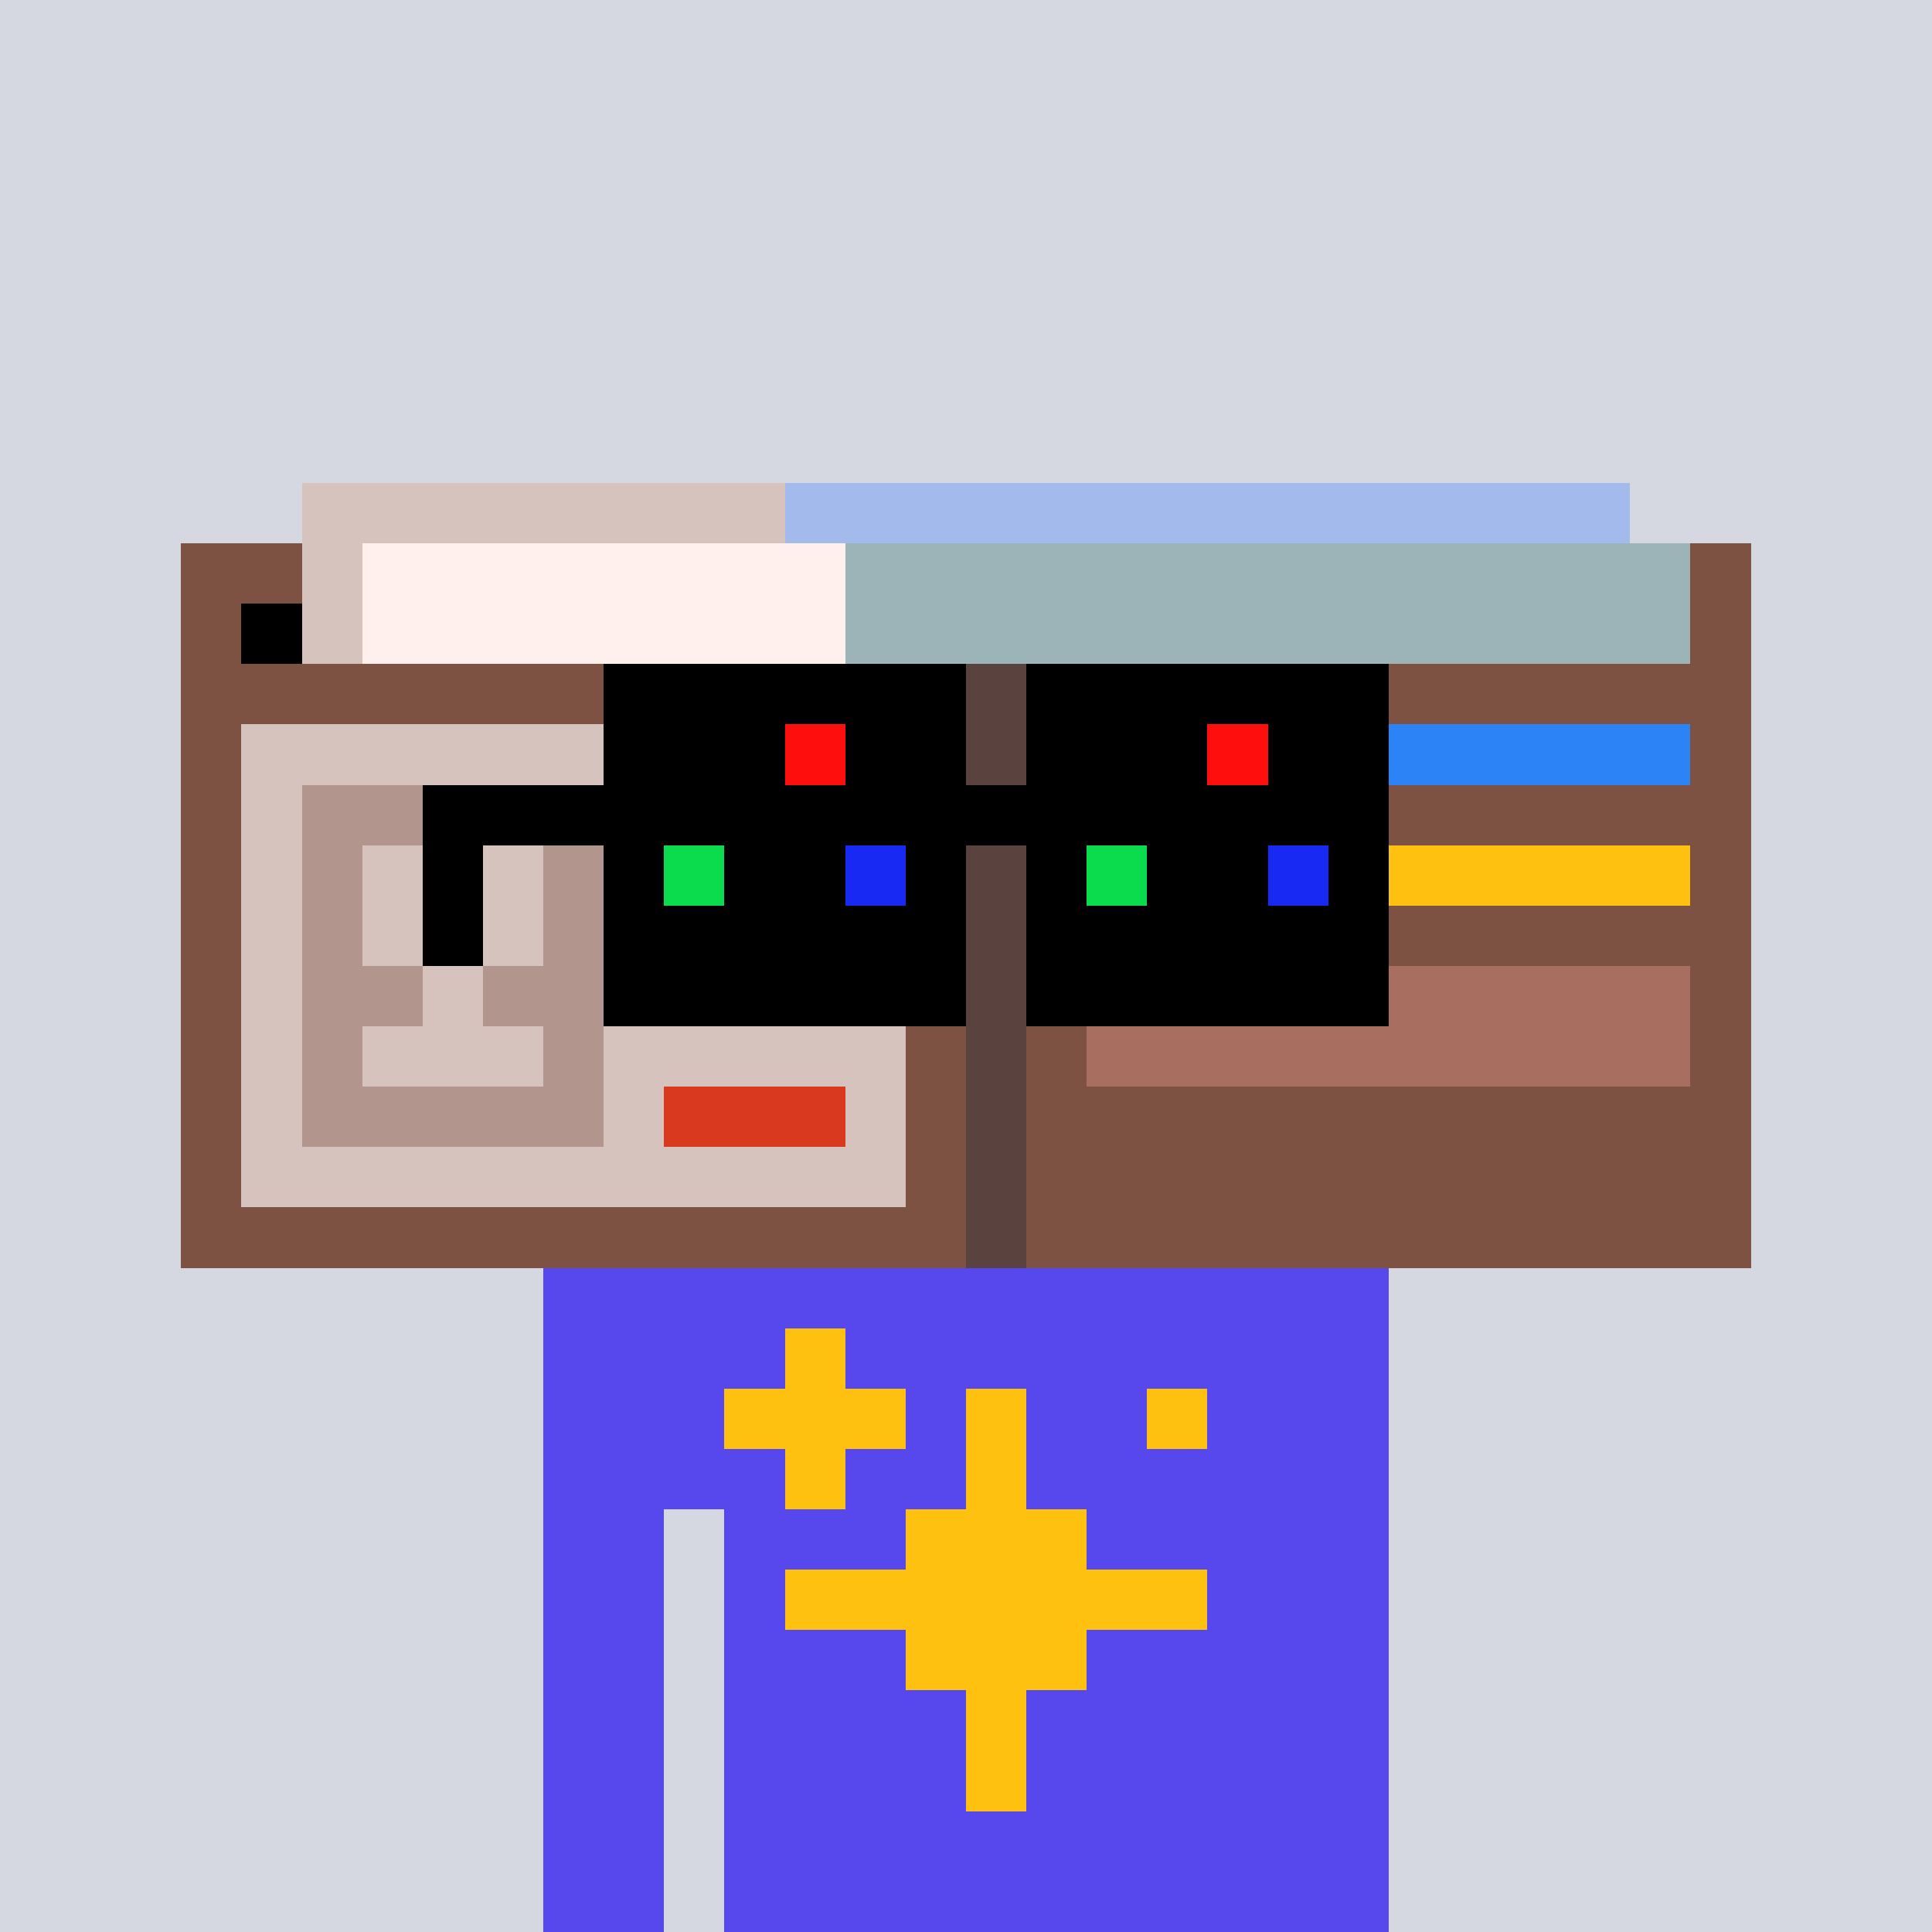 <svg width="320" height="320" viewBox="0 0 320 320" xmlns="http://www.w3.org/2000/svg" shape-rendering="crispEdges"><rect width="100%" height="100%" fill="#d5d7e1" /><rect width="140" height="10" x="90" y="210" fill="#5648ed" /><rect width="140" height="10" x="90" y="220" fill="#5648ed" /><rect width="140" height="10" x="90" y="230" fill="#5648ed" /><rect width="140" height="10" x="90" y="240" fill="#5648ed" /><rect width="20" height="10" x="90" y="250" fill="#5648ed" /><rect width="110" height="10" x="120" y="250" fill="#5648ed" /><rect width="20" height="10" x="90" y="260" fill="#5648ed" /><rect width="110" height="10" x="120" y="260" fill="#5648ed" /><rect width="20" height="10" x="90" y="270" fill="#5648ed" /><rect width="110" height="10" x="120" y="270" fill="#5648ed" /><rect width="20" height="10" x="90" y="280" fill="#5648ed" /><rect width="110" height="10" x="120" y="280" fill="#5648ed" /><rect width="20" height="10" x="90" y="290" fill="#5648ed" /><rect width="110" height="10" x="120" y="290" fill="#5648ed" /><rect width="20" height="10" x="90" y="300" fill="#5648ed" /><rect width="110" height="10" x="120" y="300" fill="#5648ed" /><rect width="20" height="10" x="90" y="310" fill="#5648ed" /><rect width="110" height="10" x="120" y="310" fill="#5648ed" /><rect width="10" height="10" x="130" y="220" fill="#ffc110" /><rect width="30" height="10" x="120" y="230" fill="#ffc110" /><rect width="10" height="10" x="160" y="230" fill="#ffc110" /><rect width="10" height="10" x="190" y="230" fill="#ffc110" /><rect width="10" height="10" x="130" y="240" fill="#ffc110" /><rect width="10" height="10" x="160" y="240" fill="#ffc110" /><rect width="30" height="10" x="150" y="250" fill="#ffc110" /><rect width="70" height="10" x="130" y="260" fill="#ffc110" /><rect width="30" height="10" x="150" y="270" fill="#ffc110" /><rect width="10" height="10" x="160" y="280" fill="#ffc110" /><rect width="10" height="10" x="160" y="290" fill="#ffc110" /><rect width="80" height="10" x="50" y="80" fill="#d6c3be" /><rect width="140" height="10" x="130" y="80" fill="#a3baed" /><rect width="20" height="10" x="30" y="90" fill="#7e5243" /><rect width="10" height="10" x="50" y="90" fill="#d6c3be" /><rect width="80" height="10" x="60" y="90" fill="#fff0ee" /><rect width="140" height="10" x="140" y="90" fill="#9cb4b8" /><rect width="10" height="10" x="280" y="90" fill="#7e5243" /><rect width="10" height="10" x="30" y="100" fill="#7e5243" /><rect width="10" height="10" x="40" y="100" fill="#000000" /><rect width="10" height="10" x="50" y="100" fill="#d6c3be" /><rect width="80" height="10" x="60" y="100" fill="#fff0ee" /><rect width="140" height="10" x="140" y="100" fill="#9cb4b8" /><rect width="10" height="10" x="280" y="100" fill="#7e5243" /><rect width="130" height="10" x="30" y="110" fill="#7e5243" /><rect width="10" height="10" x="160" y="110" fill="#5a423f" /><rect width="120" height="10" x="170" y="110" fill="#7e5243" /><rect width="10" height="10" x="30" y="120" fill="#7e5243" /><rect width="110" height="10" x="40" y="120" fill="#d6c3be" /><rect width="10" height="10" x="150" y="120" fill="#7e5243" /><rect width="10" height="10" x="160" y="120" fill="#5a423f" /><rect width="10" height="10" x="170" y="120" fill="#7e5243" /><rect width="100" height="10" x="180" y="120" fill="#2b83f6" /><rect width="10" height="10" x="280" y="120" fill="#7e5243" /><rect width="10" height="10" x="30" y="130" fill="#7e5243" /><rect width="10" height="10" x="40" y="130" fill="#d6c3be" /><rect width="50" height="10" x="50" y="130" fill="#b2958d" /><rect width="50" height="10" x="100" y="130" fill="#d6c3be" /><rect width="10" height="10" x="150" y="130" fill="#7e5243" /><rect width="10" height="10" x="160" y="130" fill="#5a423f" /><rect width="120" height="10" x="170" y="130" fill="#7e5243" /><rect width="10" height="10" x="30" y="140" fill="#7e5243" /><rect width="10" height="10" x="40" y="140" fill="#d6c3be" /><rect width="10" height="10" x="50" y="140" fill="#b2958d" /><rect width="30" height="10" x="60" y="140" fill="#d6c3be" /><rect width="10" height="10" x="90" y="140" fill="#b2958d" /><rect width="50" height="10" x="100" y="140" fill="#d6c3be" /><rect width="10" height="10" x="150" y="140" fill="#7e5243" /><rect width="10" height="10" x="160" y="140" fill="#5a423f" /><rect width="10" height="10" x="170" y="140" fill="#7e5243" /><rect width="100" height="10" x="180" y="140" fill="#ffc110" /><rect width="10" height="10" x="280" y="140" fill="#7e5243" /><rect width="10" height="10" x="30" y="150" fill="#7e5243" /><rect width="10" height="10" x="40" y="150" fill="#d6c3be" /><rect width="10" height="10" x="50" y="150" fill="#b2958d" /><rect width="30" height="10" x="60" y="150" fill="#d6c3be" /><rect width="10" height="10" x="90" y="150" fill="#b2958d" /><rect width="50" height="10" x="100" y="150" fill="#d6c3be" /><rect width="10" height="10" x="150" y="150" fill="#7e5243" /><rect width="10" height="10" x="160" y="150" fill="#5a423f" /><rect width="120" height="10" x="170" y="150" fill="#7e5243" /><rect width="10" height="10" x="30" y="160" fill="#7e5243" /><rect width="10" height="10" x="40" y="160" fill="#d6c3be" /><rect width="20" height="10" x="50" y="160" fill="#b2958d" /><rect width="10" height="10" x="70" y="160" fill="#d6c3be" /><rect width="20" height="10" x="80" y="160" fill="#b2958d" /><rect width="50" height="10" x="100" y="160" fill="#d6c3be" /><rect width="10" height="10" x="150" y="160" fill="#7e5243" /><rect width="10" height="10" x="160" y="160" fill="#5a423f" /><rect width="10" height="10" x="170" y="160" fill="#7e5243" /><rect width="100" height="10" x="180" y="160" fill="#a86f60" /><rect width="10" height="10" x="280" y="160" fill="#7e5243" /><rect width="10" height="10" x="30" y="170" fill="#7e5243" /><rect width="10" height="10" x="40" y="170" fill="#d6c3be" /><rect width="10" height="10" x="50" y="170" fill="#b2958d" /><rect width="30" height="10" x="60" y="170" fill="#d6c3be" /><rect width="10" height="10" x="90" y="170" fill="#b2958d" /><rect width="50" height="10" x="100" y="170" fill="#d6c3be" /><rect width="10" height="10" x="150" y="170" fill="#7e5243" /><rect width="10" height="10" x="160" y="170" fill="#5a423f" /><rect width="10" height="10" x="170" y="170" fill="#7e5243" /><rect width="100" height="10" x="180" y="170" fill="#a86f60" /><rect width="10" height="10" x="280" y="170" fill="#7e5243" /><rect width="10" height="10" x="30" y="180" fill="#7e5243" /><rect width="10" height="10" x="40" y="180" fill="#d6c3be" /><rect width="50" height="10" x="50" y="180" fill="#b2958d" /><rect width="10" height="10" x="100" y="180" fill="#d6c3be" /><rect width="30" height="10" x="110" y="180" fill="#d9391f" /><rect width="10" height="10" x="140" y="180" fill="#d6c3be" /><rect width="10" height="10" x="150" y="180" fill="#7e5243" /><rect width="10" height="10" x="160" y="180" fill="#5a423f" /><rect width="120" height="10" x="170" y="180" fill="#7e5243" /><rect width="10" height="10" x="30" y="190" fill="#7e5243" /><rect width="110" height="10" x="40" y="190" fill="#d6c3be" /><rect width="10" height="10" x="150" y="190" fill="#7e5243" /><rect width="10" height="10" x="160" y="190" fill="#5a423f" /><rect width="120" height="10" x="170" y="190" fill="#7e5243" /><rect width="130" height="10" x="30" y="200" fill="#7e5243" /><rect width="10" height="10" x="160" y="200" fill="#5a423f" /><rect width="120" height="10" x="170" y="200" fill="#7e5243" /><rect width="60" height="10" x="100" y="110" fill="#000000" /><rect width="60" height="10" x="170" y="110" fill="#000000" /><rect width="30" height="10" x="100" y="120" fill="#000000" /><rect width="10" height="10" x="130" y="120" fill="#ff0e0e" /><rect width="20" height="10" x="140" y="120" fill="#000000" /><rect width="30" height="10" x="170" y="120" fill="#000000" /><rect width="10" height="10" x="200" y="120" fill="#ff0e0e" /><rect width="20" height="10" x="210" y="120" fill="#000000" /><rect width="160" height="10" x="70" y="130" fill="#000000" /><rect width="10" height="10" x="70" y="140" fill="#000000" /><rect width="10" height="10" x="100" y="140" fill="#000000" /><rect width="10" height="10" x="110" y="140" fill="#0adc4d" /><rect width="20" height="10" x="120" y="140" fill="#000000" /><rect width="10" height="10" x="140" y="140" fill="#1929f4" /><rect width="10" height="10" x="150" y="140" fill="#000000" /><rect width="10" height="10" x="170" y="140" fill="#000000" /><rect width="10" height="10" x="180" y="140" fill="#0adc4d" /><rect width="20" height="10" x="190" y="140" fill="#000000" /><rect width="10" height="10" x="210" y="140" fill="#1929f4" /><rect width="10" height="10" x="220" y="140" fill="#000000" /><rect width="10" height="10" x="70" y="150" fill="#000000" /><rect width="60" height="10" x="100" y="150" fill="#000000" /><rect width="60" height="10" x="170" y="150" fill="#000000" /><rect width="60" height="10" x="100" y="160" fill="#000000" /><rect width="60" height="10" x="170" y="160" fill="#000000" /></svg>